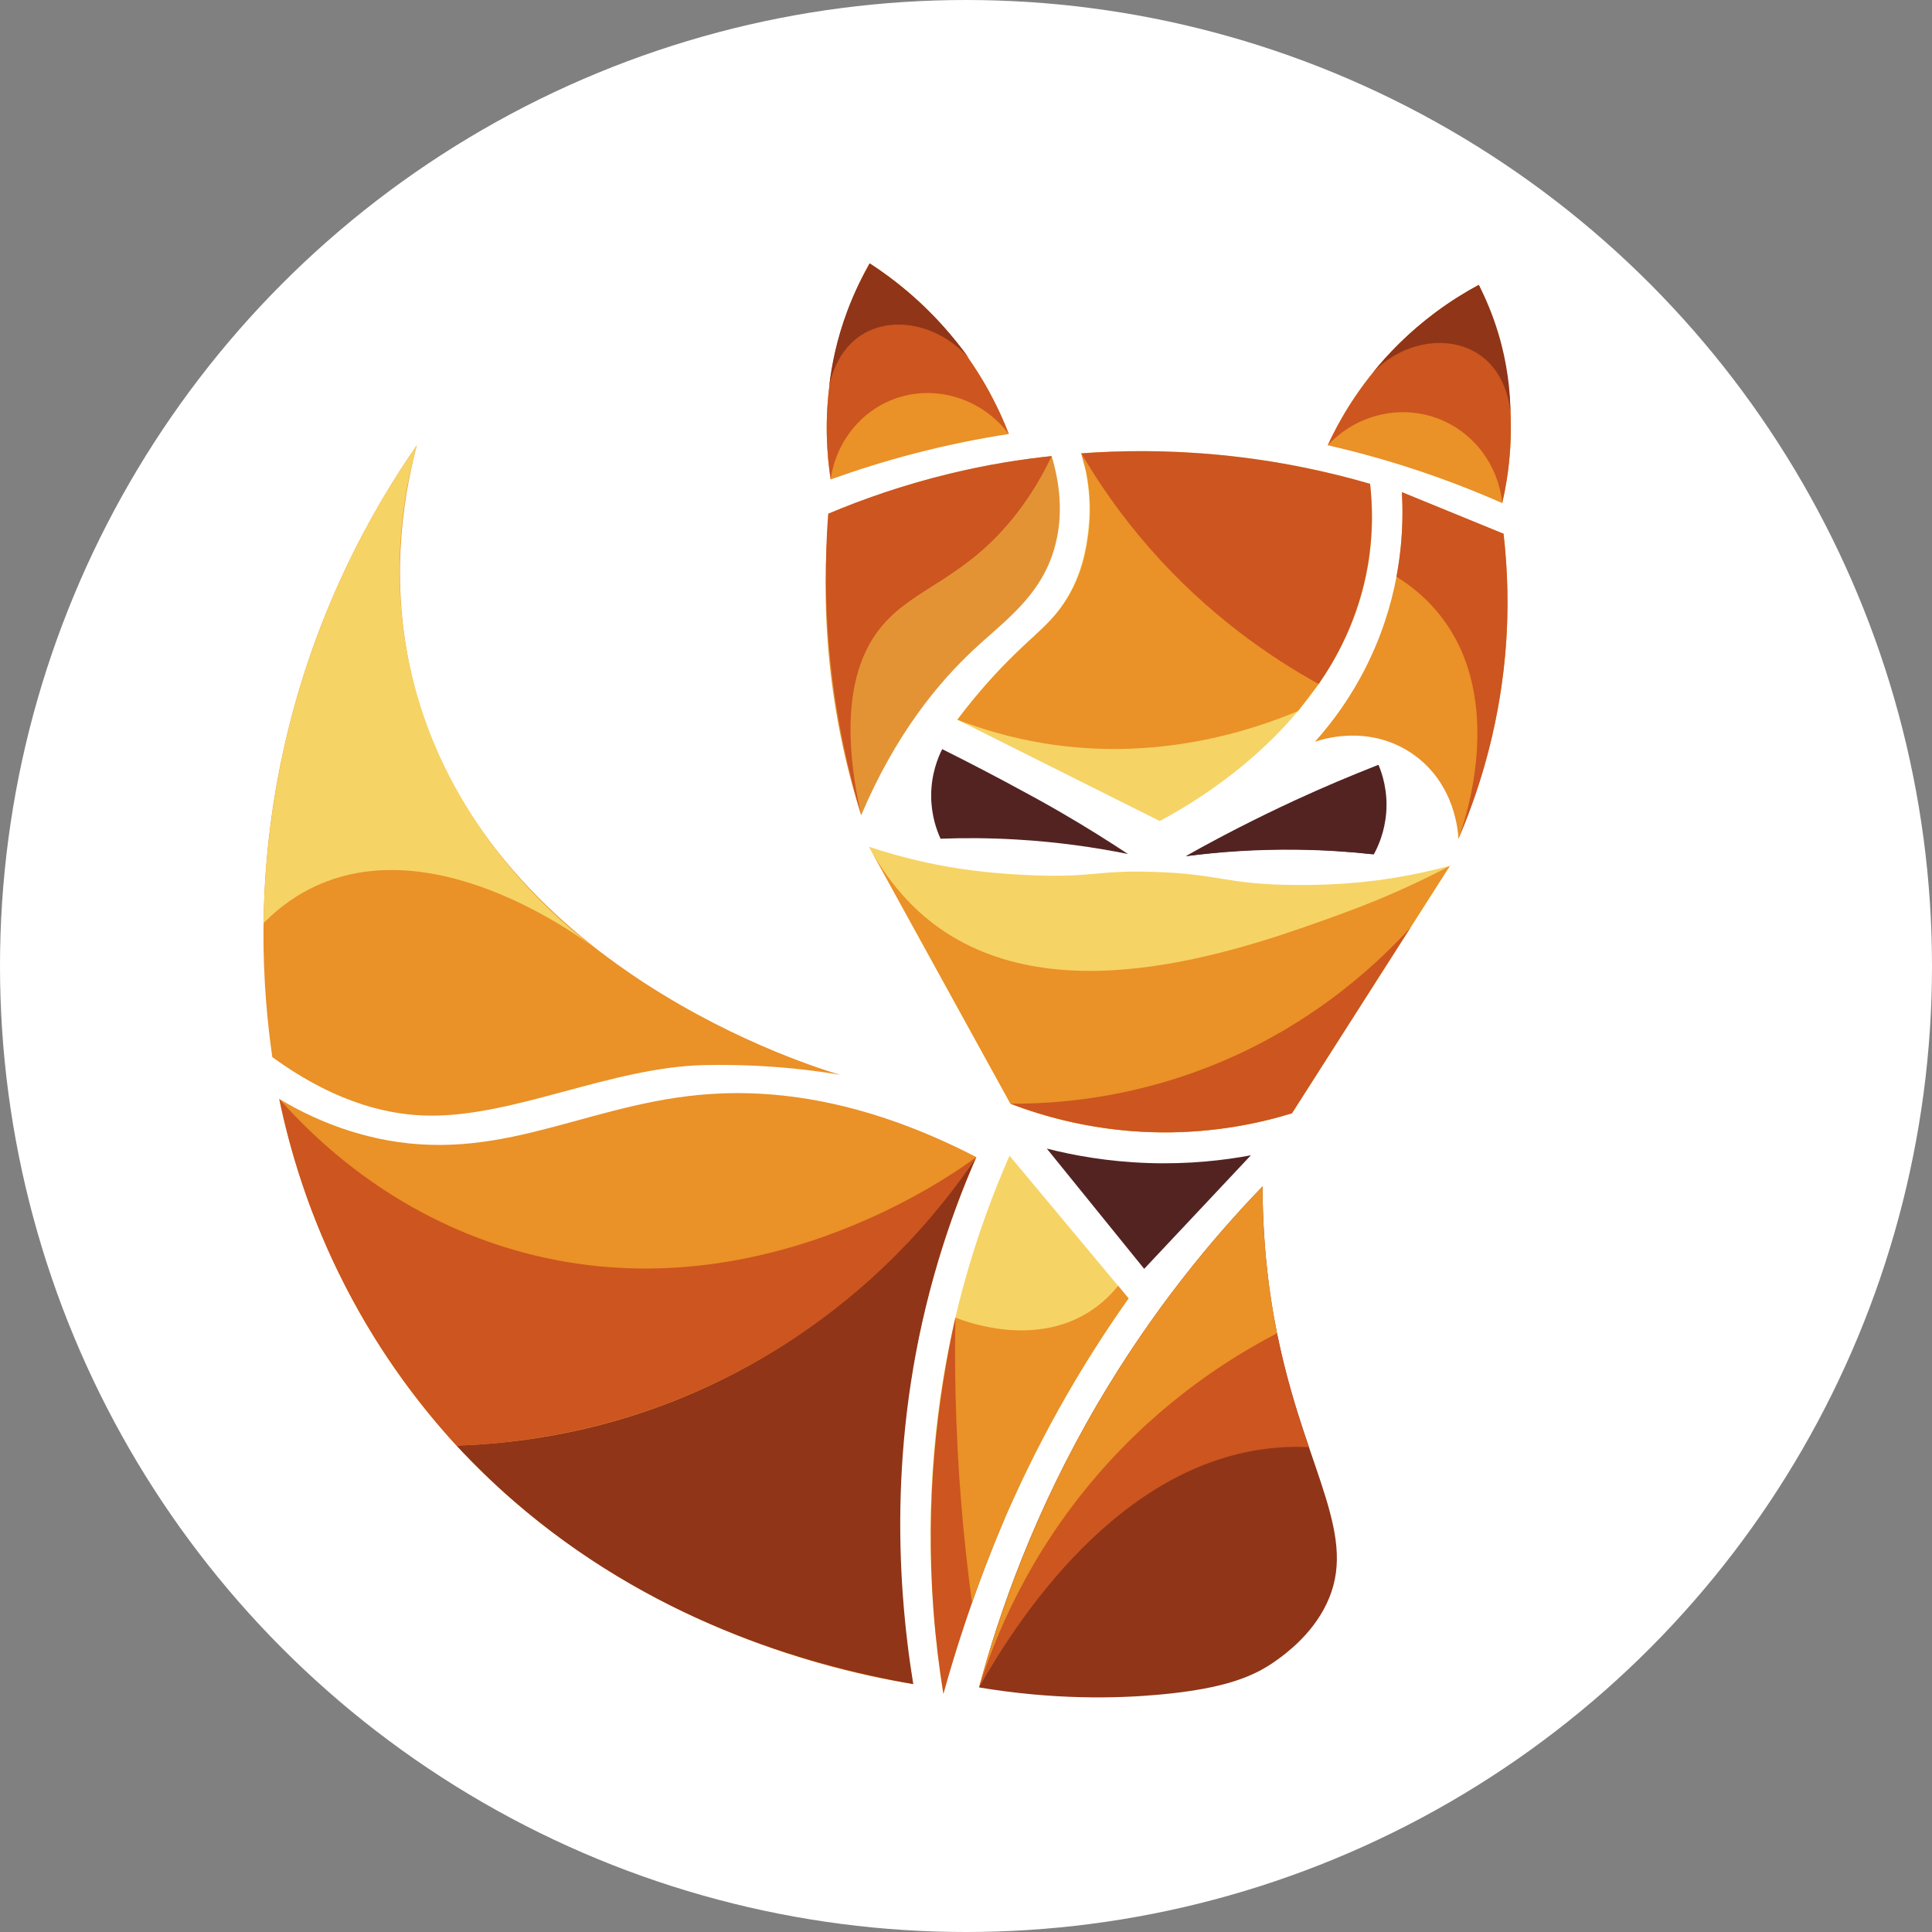 <svg width="44" height="44" viewBox="0 0 44 44" fill="none" xmlns="http://www.w3.org/2000/svg">
<rect x="0" y="0" width="44" height="44" fill="#808080" stroke="none"/>
<circle cx="22" cy="22" r="22" fill="white"/>
<g clip-path="url(#clip0_2005_761)">
<path d="M9.491 10.144C8.525 11.536 7.096 13.978 6.403 17.33C5.823 20.133 5.976 22.515 6.202 24.075C7.717 25.177 8.952 25.4 9.784 25.408C11.723 25.428 13.923 24.308 16.027 24.257C16.462 24.247 16.91 24.26 16.91 24.26C17.825 24.288 18.587 24.386 19.139 24.478C18.653 24.341 10.971 22.052 9.386 15.42C8.89 13.341 9.144 11.472 9.491 10.144Z" fill="#EA9127"/>
<path d="M6.36 25.027C6.708 26.674 7.487 29.204 9.377 31.703C13.356 36.965 19.246 38.104 20.797 38.354C20.537 36.877 20.329 34.765 20.628 32.261C20.927 29.744 21.632 27.73 22.234 26.352C19.514 24.945 17.381 24.797 15.913 24.937C13.152 25.2 11.163 26.629 8.256 25.841C7.413 25.613 6.766 25.272 6.36 25.027L6.36 25.027Z" fill="#EA9127"/>
<path d="M10.398 32.923C11.672 32.882 13.468 32.665 15.443 31.869C19.235 30.343 21.366 27.62 22.235 26.352C21.919 27.072 21.624 27.857 21.37 28.706C20.239 32.485 20.406 35.916 20.798 38.354C18.268 37.912 14.775 36.858 11.69 34.175C11.218 33.764 10.789 33.344 10.398 32.923Z" fill="#903518"/>
<path d="M9.491 10.144C8.757 11.201 7.927 12.617 7.258 14.389C6.259 17.035 6.026 19.402 6.002 21.023C6.409 20.611 6.819 20.352 7.18 20.184C10.033 18.856 13.456 21.514 13.714 21.719C12.926 21.144 9.984 18.854 9.259 14.806C8.905 12.829 9.209 11.163 9.491 10.144L9.491 10.144Z" fill="#F6D365"/>
<path d="M6.36 25.027C7.17 25.944 8.919 27.649 11.674 28.457C17.084 30.045 21.644 26.789 22.234 26.353C21.486 27.471 19.801 29.661 16.819 31.229C14.167 32.623 11.719 32.879 10.397 32.923C9.638 32.094 8.694 30.897 7.872 29.305C7.022 27.659 6.591 26.149 6.36 25.027H6.36Z" fill="#CC5520"/>
<path d="M19.801 6C19.488 6.565 19.076 7.473 18.906 8.657C18.774 9.574 18.831 10.357 18.917 10.919C19.498 10.71 20.141 10.506 20.841 10.324C21.603 10.127 22.319 9.985 22.975 9.884C22.764 9.338 22.413 8.605 21.824 7.846C21.114 6.932 20.344 6.348 19.801 6H19.801Z" fill="#EA9127"/>
<path d="M33.679 6.489C33.15 6.773 32.403 7.252 31.673 8.023C30.931 8.807 30.491 9.593 30.238 10.141C30.863 10.283 31.542 10.467 32.262 10.706C32.977 10.943 33.628 11.2 34.212 11.458C34.347 10.879 34.483 9.984 34.363 8.902C34.246 7.847 33.93 7.02 33.679 6.489Z" fill="#EA9127"/>
<path d="M18.88 11.707C18.792 12.635 18.759 13.779 18.89 15.077C19.03 16.46 19.318 17.639 19.613 18.567C20.402 16.705 21.378 15.542 22.164 14.806C22.881 14.135 23.674 13.6 24 12.533C24.249 11.714 24.115 10.936 23.951 10.387C23.28 10.456 22.529 10.573 21.72 10.766C20.619 11.028 19.667 11.368 18.88 11.707Z" fill="#E39334"/>
<path d="M24.626 10.324C24.731 10.678 24.859 11.264 24.792 11.986C24.767 12.261 24.705 12.868 24.36 13.519C23.923 14.342 23.461 14.431 22.405 15.645C22.135 15.957 21.929 16.223 21.803 16.391C23.339 17.16 24.875 17.929 26.411 18.698C27.154 18.304 30.565 16.402 31.16 12.856C31.246 12.344 31.285 11.727 31.203 11.019C30.231 10.736 29.028 10.471 27.635 10.347C26.506 10.247 25.491 10.261 24.626 10.324L24.626 10.324Z" fill="#F6D365"/>
<path d="M34.242 12.156C34.303 12.671 34.338 13.227 34.334 13.822C34.316 16.006 33.762 17.817 33.214 19.107C33.211 19.004 33.162 17.812 32.114 17.132C31.114 16.484 30.058 16.854 29.945 16.895C30.366 16.425 30.916 15.699 31.333 14.704C31.944 13.249 31.97 11.943 31.928 11.21C32.699 11.525 33.471 11.841 34.242 12.156V12.156Z" fill="#EA9127"/>
<path d="M19.79 19.285C20.864 21.235 21.938 23.186 23.012 25.136C23.713 25.406 24.786 25.726 26.126 25.782C27.539 25.84 28.687 25.581 29.423 25.354C30.623 23.475 31.823 21.596 33.023 19.717C32.632 19.823 32.12 19.941 31.512 20.028C30.999 20.101 30.372 20.159 29.548 20.155C27.908 20.148 27.823 19.907 26.295 19.857C24.92 19.811 24.913 20.003 23.351 19.927C22.421 19.881 21.721 19.779 21.092 19.642C20.561 19.526 20.119 19.394 19.79 19.285L19.79 19.285Z" fill="#F6D365"/>
<path d="M22.991 26.32C23.895 27.403 24.799 28.486 25.703 29.57C24.865 30.753 23.944 32.248 23.113 34.055C22.348 35.716 21.835 37.258 21.485 38.577C21.119 36.295 20.931 32.998 21.939 29.292C22.238 28.194 22.604 27.202 22.991 26.32L22.991 26.32Z" fill="#F6D365"/>
<path d="M28.754 27.02C27.61 28.205 26.246 29.84 24.998 31.968C23.563 34.416 22.762 36.698 22.298 38.43C24.002 38.714 25.4 38.682 26.36 38.598C27.941 38.459 28.588 38.157 29.055 37.824C29.253 37.683 29.864 37.247 30.208 36.534C30.948 35.002 29.788 33.574 29.143 30.646C28.958 29.81 28.756 28.577 28.754 27.02H28.754Z" fill="#903518"/>
<path d="M25.689 19.45C25.294 19.188 24.758 18.846 24.103 18.468C23.752 18.266 23.476 18.116 23.175 17.954C22.731 17.713 22.151 17.407 21.458 17.061C21.362 17.253 21.204 17.632 21.207 18.133C21.209 18.573 21.334 18.912 21.42 19.101C21.955 19.081 22.536 19.083 23.157 19.12C24.097 19.175 24.947 19.299 25.689 19.45L25.689 19.45Z" fill="#532322"/>
<path d="M27.021 19.496C27.774 19.068 28.601 18.638 29.5 18.223C30.148 17.924 30.776 17.659 31.379 17.425C31.462 17.623 31.604 18.035 31.546 18.56C31.502 18.97 31.355 19.278 31.254 19.454C30.72 19.393 30.134 19.352 29.504 19.345C28.583 19.334 27.749 19.399 27.021 19.496Z" fill="#532322"/>
<path d="M23.84 26.158C24.447 26.313 25.229 26.456 26.143 26.487C27.069 26.519 27.866 26.427 28.488 26.311C27.678 27.173 26.868 28.035 26.058 28.897C25.319 27.984 24.579 27.071 23.84 26.158Z" fill="#532322"/>
<path d="M27.004 19.5C27.416 19.267 27.976 18.964 28.657 18.635C29.021 18.458 29.307 18.329 29.619 18.188C30.079 17.98 30.68 17.716 31.396 17.421C31.478 17.619 31.609 18.009 31.57 18.508C31.536 18.946 31.387 19.276 31.288 19.458C30.755 19.4 30.175 19.36 29.554 19.352C28.611 19.34 27.755 19.403 27.004 19.5L27.004 19.5Z" fill="#532322"/>
<path d="M19.613 18.567C19.182 17.116 18.829 15.328 18.81 13.279C18.805 12.727 18.824 12.2 18.861 11.699C19.631 11.374 20.552 11.049 21.612 10.792C22.462 10.586 23.25 10.461 23.95 10.387C23.805 10.698 23.555 11.176 23.155 11.692C21.997 13.185 20.852 13.358 20.102 14.237C19.545 14.891 19.062 16.104 19.613 18.567L19.613 18.567Z" fill="#CC5520"/>
<path d="M30.032 15.578C29.365 15.428 28.227 15.075 27.11 14.181C25.372 12.792 24.801 10.991 24.625 10.324C25.526 10.258 26.6 10.245 27.803 10.363C29.128 10.493 30.274 10.748 31.203 11.019C31.257 11.5 31.276 12.135 31.154 12.861C30.939 14.13 30.397 15.056 30.032 15.578V15.578Z" fill="#CC5520"/>
<path d="M31.928 11.209C32.699 11.525 33.47 11.841 34.242 12.156C34.331 12.933 34.372 13.877 34.276 14.939C34.116 16.693 33.641 18.114 33.213 19.107C33.342 18.76 34.335 15.957 32.797 14.013C32.577 13.734 32.261 13.418 31.804 13.134C31.843 12.922 31.877 12.694 31.902 12.452C31.947 11.994 31.948 11.576 31.928 11.209V11.209Z" fill="#CC5520"/>
<path d="M30.238 10.141C30.483 9.611 30.884 8.898 31.532 8.177C32.305 7.316 33.116 6.792 33.679 6.489C33.917 6.993 34.186 7.704 34.321 8.586C34.508 9.803 34.359 10.819 34.212 11.458C34.124 10.594 33.567 9.851 32.772 9.541C31.9 9.2 30.889 9.438 30.238 10.141Z" fill="#CC5520"/>
<path d="M18.918 10.919C18.831 10.35 18.771 9.541 18.916 8.591C19.091 7.438 19.494 6.554 19.802 6C20.286 6.31 20.906 6.779 21.508 7.463C22.3 8.364 22.736 9.265 22.975 9.884C22.373 9.085 21.336 8.757 20.424 9.065C19.622 9.336 19.037 10.057 18.918 10.919H18.918Z" fill="#CC5520"/>
<path d="M24.837 33.684C23.292 35.519 22.609 37.361 22.298 38.43C23.122 36.971 25.451 33.296 29.035 32.974C29.284 32.952 29.542 32.945 29.811 32.958C29.635 32.466 29.467 31.932 29.316 31.358C29.227 31.016 29.149 30.685 29.084 30.366C28.082 30.856 26.381 31.848 24.837 33.684Z" fill="#CC5520"/>
<path d="M21.758 30.007C21.346 31.846 21.066 34.117 21.261 36.691C21.311 37.352 21.388 37.981 21.485 38.577C21.639 38.025 21.814 37.452 22.014 36.861C22.287 36.055 22.576 35.301 22.87 34.602C22.499 33.07 22.129 31.538 21.758 30.007V30.007Z" fill="#CC5520"/>
<path d="M23.012 25.136C21.938 23.186 20.864 21.235 19.79 19.285C20.337 20.288 20.973 20.845 21.425 21.159C24.234 23.108 28.418 21.589 30.59 20.798C31.684 20.399 32.529 19.98 33.018 19.722C31.82 21.599 30.621 23.477 29.423 25.354C28.701 25.576 27.591 25.828 26.224 25.785C24.832 25.741 23.723 25.41 23.012 25.136H23.012Z" fill="#EA9127"/>
<path d="M24.626 10.324C24.746 10.708 24.897 11.372 24.783 12.182C24.745 12.451 24.673 13.068 24.262 13.69C23.94 14.177 23.691 14.334 23.104 14.908C22.765 15.239 22.302 15.729 21.803 16.391C22.366 16.608 23.026 16.805 23.774 16.928C26.306 17.343 28.418 16.671 29.563 16.193C29.719 15.988 29.875 15.783 30.032 15.578C28.952 14.981 27.515 14.009 26.174 12.475C25.518 11.724 25.013 10.985 24.626 10.324L24.626 10.324Z" fill="#EA9127"/>
<path d="M24.795 29.883C23.53 30.677 22.012 30.107 21.758 30.007C21.748 30.572 21.748 31.152 21.762 31.747C21.8 33.446 21.938 35.036 22.137 36.504C22.67 34.97 23.419 33.241 24.487 31.441C24.886 30.769 25.295 30.145 25.703 29.57C25.623 29.474 25.544 29.379 25.464 29.283C25.296 29.494 25.077 29.706 24.795 29.883Z" fill="#EA9127"/>
<path d="M22.298 38.43C22.65 37.313 23.392 35.453 24.98 33.607C26.465 31.881 28.065 30.892 29.084 30.366C28.954 29.716 28.849 28.991 28.795 28.198C28.766 27.787 28.754 27.393 28.754 27.02C27.749 28.061 26.64 29.38 25.59 31.007C23.795 33.788 22.835 36.439 22.298 38.43Z" fill="#EA9127"/>
<path d="M19.812 6C19.639 6.296 19.461 6.649 19.305 7.059C19.052 7.724 18.936 8.331 18.882 8.811C18.908 8.669 19.05 7.964 19.662 7.603C20.359 7.191 21.39 7.388 22.073 8.163C21.74 7.702 21.287 7.168 20.68 6.65C20.381 6.395 20.087 6.18 19.811 6H19.812Z" fill="#903518"/>
<path d="M33.678 6.489C33.834 6.79 33.992 7.157 34.121 7.584C34.334 8.286 34.394 8.914 34.4 9.391C34.39 9.267 34.313 8.498 33.69 8.076C33.021 7.622 31.989 7.75 31.277 8.471C31.614 8.057 32.078 7.572 32.697 7.112C33.041 6.856 33.374 6.652 33.678 6.489Z" fill="#903518"/>
<path d="M29.423 25.354C30.322 23.945 31.221 22.536 32.121 21.127C31.324 21.999 29.695 23.537 27.148 24.439C25.496 25.024 24.024 25.141 23.012 25.136C23.767 25.425 24.965 25.777 26.466 25.788C27.702 25.796 28.719 25.57 29.423 25.354Z" fill="#CC5520"/>
</g>
<defs>
<clipPath id="clip0_2005_761">
<rect width="29" height="33" fill="white" transform="translate(6 6)"/>
</clipPath>
</defs>
</svg>
